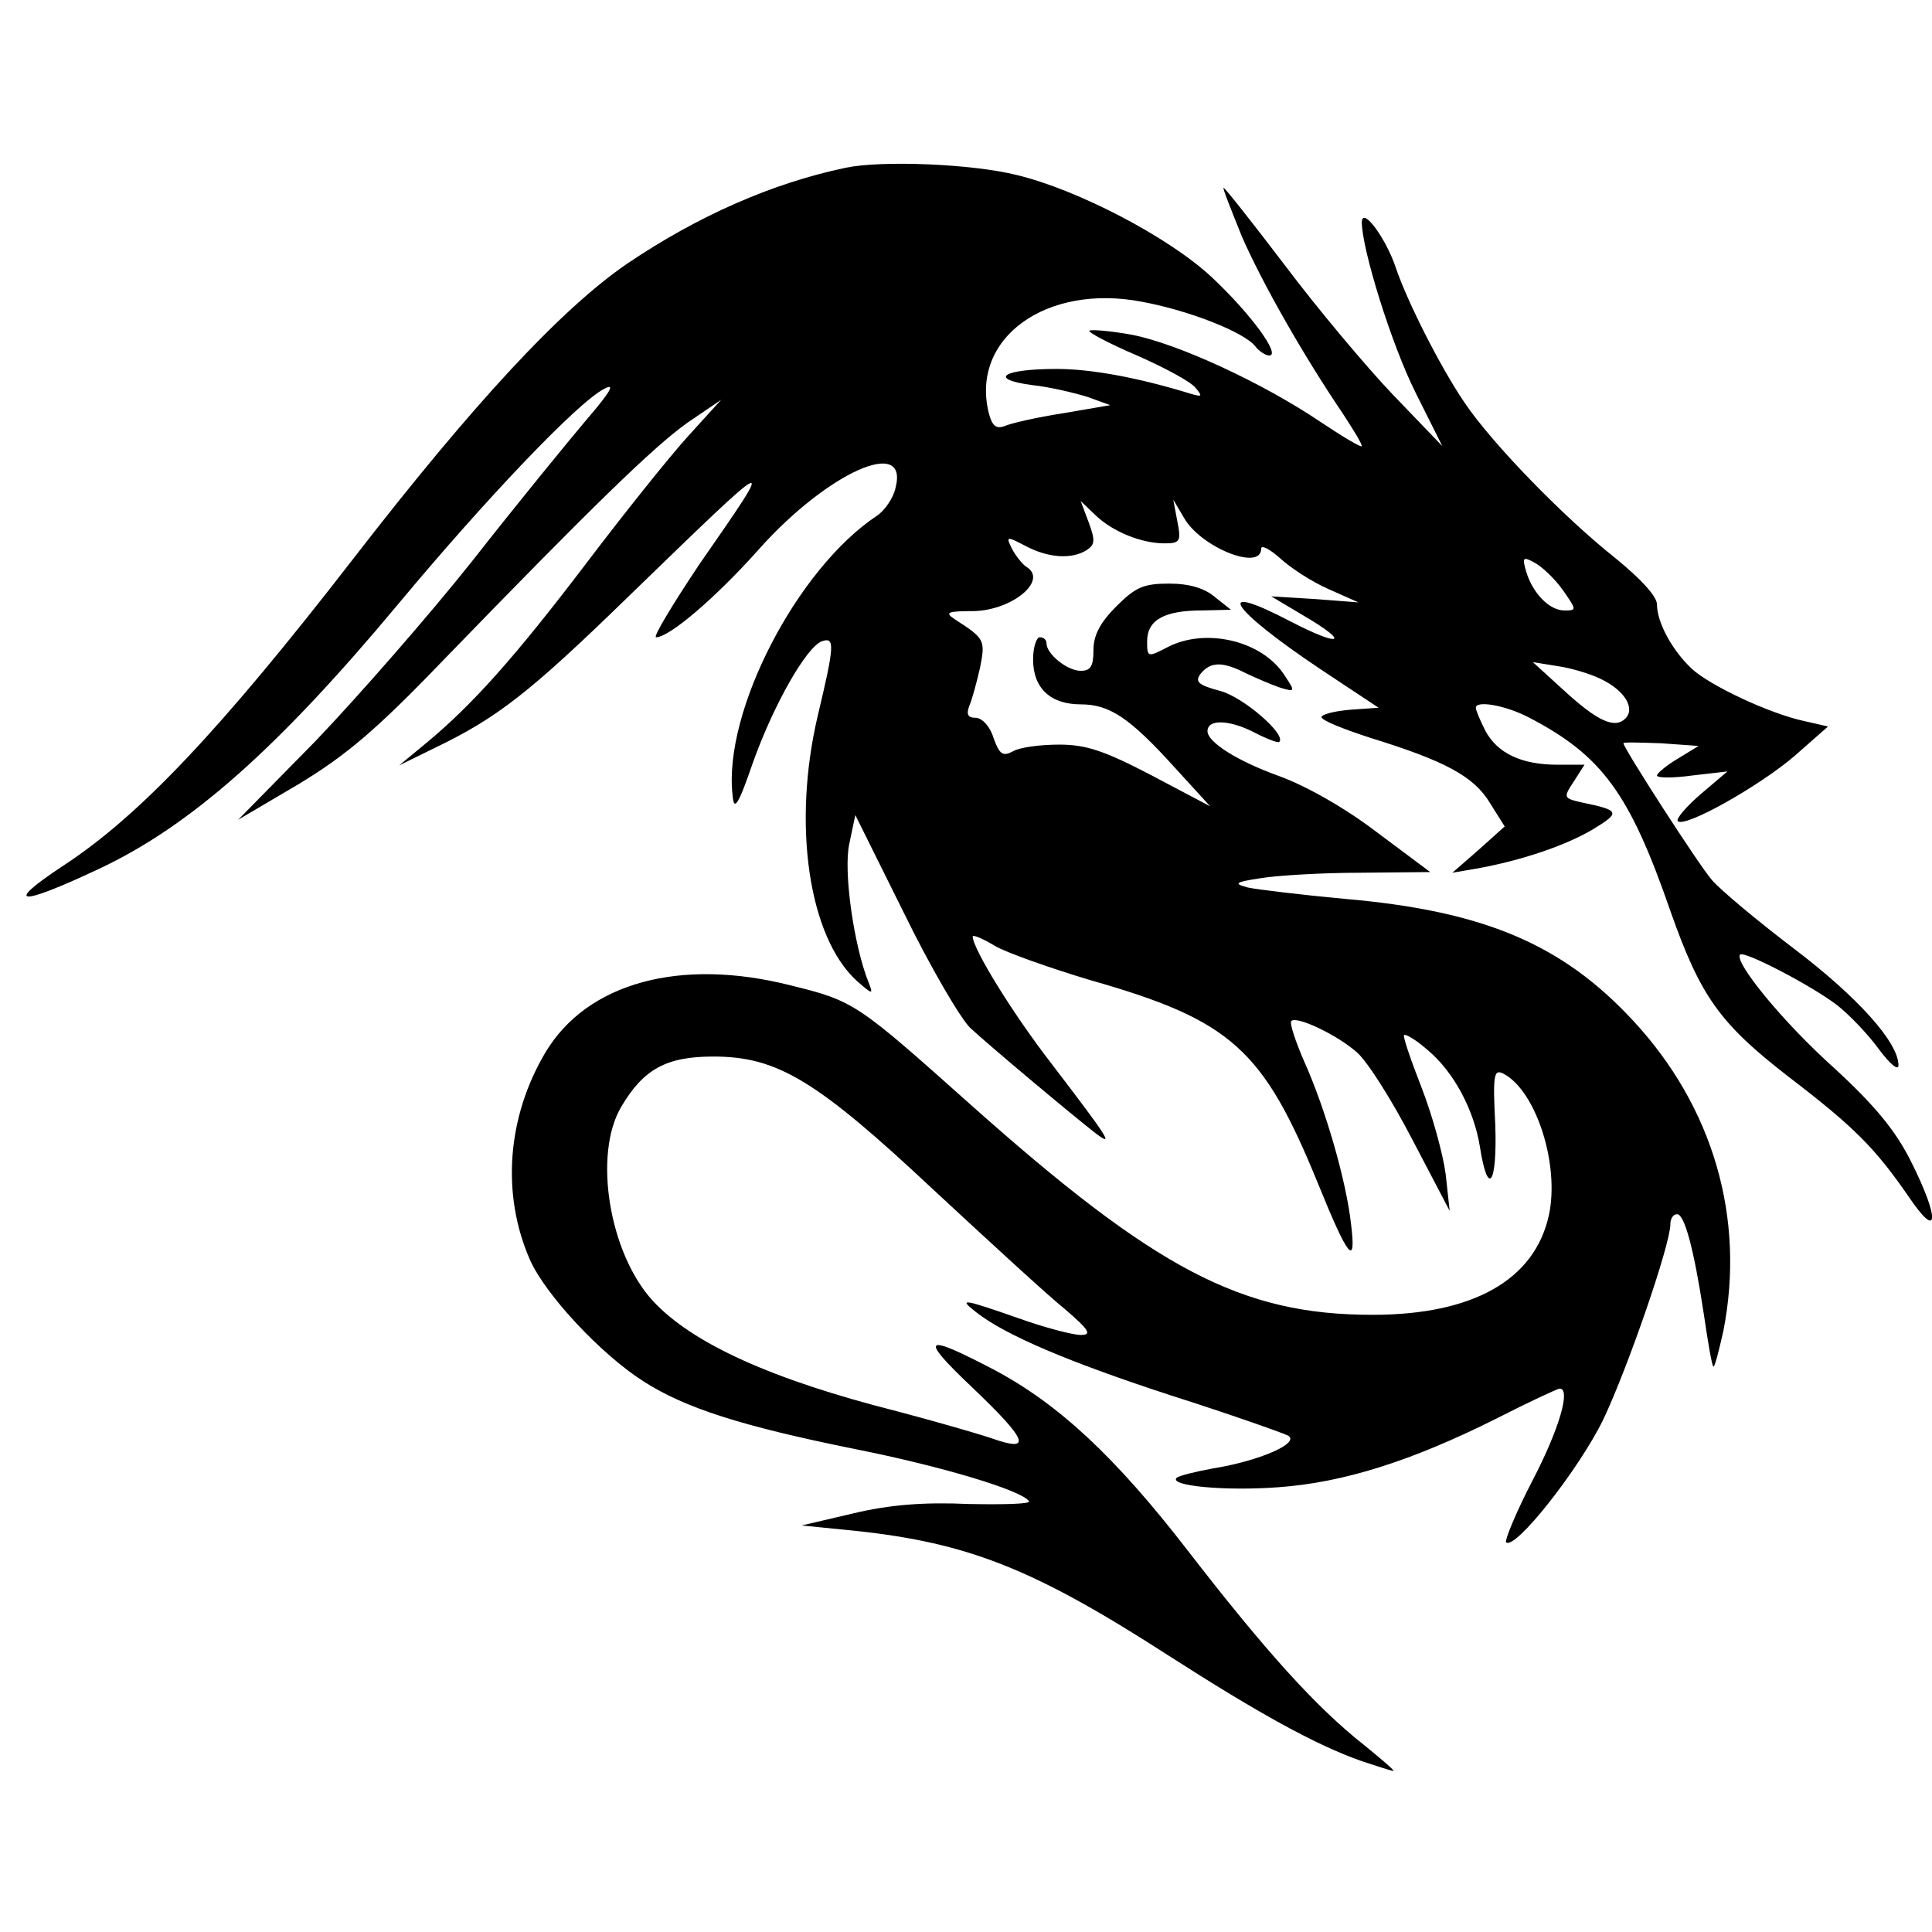 <?xml version="1.0" standalone="no"?>
<!DOCTYPE svg PUBLIC "-//W3C//DTD SVG 20010904//EN"
 "http://www.w3.org/TR/2001/REC-SVG-20010904/DTD/svg10.dtd">
<svg version="1.0" xmlns="http://www.w3.org/2000/svg"
 width="288pt" height="288pt" viewBox="0 0 288 288"
 preserveAspectRatio="xMidYMid meet">

<g transform="translate(0,288) scale(0.1,-0.1)"
fill="#000000" stroke="none">
<path d="M1261 2630 c-110 -23 -221 -72 -326 -143 -98 -67 -230 -209 -410
-442 -196 -253 -317 -381 -430 -455 -91 -60 -68 -62 53 -5 136 64 266 179 446
395 130 156 266 299 306 320 18 10 11 -3 -26 -46 -27 -32 -104 -126 -169 -209
-65 -82 -171 -203 -234 -269 l-116 -118 90 53 c71 43 116 81 215 184 219 226
314 319 365 355 l50 34 -50 -55 c-28 -31 -96 -116 -152 -190 -105 -138 -168
-209 -238 -267 l-40 -33 55 27 c91 44 139 81 285 223 226 219 225 219 107 49
-40 -60 -69 -108 -64 -108 20 0 90 60 154 132 102 114 223 168 203 91 -3 -15
-16 -34 -28 -42 -119 -79 -229 -292 -215 -416 2 -25 8 -17 31 50 31 86 79 170
102 179 20 7 19 -6 -6 -111 -38 -161 -14 -329 58 -395 24 -21 25 -21 18 -3
-22 54 -38 166 -29 207 l9 43 72 -145 c39 -80 84 -157 99 -172 29 -27 152
-130 188 -158 28 -21 17 -5 -67 105 -58 75 -117 171 -117 189 0 3 15 -3 33
-14 17 -10 82 -33 142 -51 211 -60 258 -103 340 -304 45 -111 57 -125 49 -60
-7 64 -38 172 -70 243 -13 30 -22 57 -19 60 8 8 69 -21 98 -47 16 -14 53 -73
83 -131 l55 -105 -6 55 c-4 30 -20 88 -36 129 -16 41 -28 76 -26 78 3 2 19 -8
36 -23 38 -32 68 -88 77 -143 12 -77 26 -57 23 32 -4 77 -2 84 13 76 48 -26
83 -135 67 -210 -21 -97 -113 -149 -263 -149 -196 0 -324 68 -601 315 -167
149 -172 153 -266 176 -165 42 -304 4 -366 -100 -57 -96 -66 -211 -23 -309 23
-52 106 -141 169 -181 62 -40 147 -67 315 -101 131 -26 250 -62 260 -78 2 -4
-38 -5 -90 -4 -66 3 -118 -1 -172 -14 l-77 -18 80 -8 c169 -18 267 -57 467
-186 134 -86 219 -133 287 -157 24 -8 46 -15 48 -15 3 0 -17 17 -44 39 -71 56
-146 139 -262 289 -108 140 -193 219 -289 270 -105 55 -113 50 -34 -25 84 -80
92 -99 30 -77 -24 8 -87 26 -140 40 -186 47 -306 101 -365 165 -65 71 -89 218
-47 289 33 56 67 75 137 75 96 0 154 -35 330 -200 83 -77 170 -157 195 -177
36 -31 40 -38 23 -38 -12 0 -54 11 -93 25 -83 29 -90 30 -63 9 43 -34 137 -74
290 -124 88 -28 167 -56 175 -60 19 -11 -43 -38 -112 -49 -27 -5 -51 -11 -54
-14 -12 -12 72 -20 152 -14 97 7 198 39 324 102 49 25 92 45 95 45 17 0 -1
-61 -40 -136 -25 -48 -42 -90 -40 -93 13 -13 109 109 145 183 37 78 100 261
100 291 0 8 4 15 10 15 11 0 25 -51 40 -150 6 -41 12 -76 14 -77 2 -2 8 22 15
53 33 168 -15 334 -135 463 -105 113 -221 163 -429 181 -65 6 -131 14 -145 17
-22 6 -19 8 20 14 25 4 92 8 148 8 l104 1 -79 59 c-47 36 -105 69 -146 84 -64
23 -107 51 -107 67 0 18 31 17 66 0 21 -11 39 -18 41 -16 11 11 -54 67 -88 76
-34 9 -38 14 -29 26 15 18 33 18 68 0 15 -7 38 -17 50 -21 23 -7 23 -6 7 18
-33 52 -118 72 -175 42 -29 -15 -30 -15 -30 9 0 32 26 46 82 46 l43 1 -24 19
c-15 13 -38 20 -68 20 -38 0 -50 -5 -79 -34 -24 -24 -34 -43 -34 -65 0 -24 -4
-31 -19 -31 -20 0 -51 25 -51 41 0 5 -4 9 -10 9 -5 0 -10 -15 -10 -33 0 -43
26 -67 71 -67 43 0 73 -20 140 -94 l53 -58 -87 46 c-71 37 -98 46 -138 46 -28
0 -59 -4 -69 -10 -15 -8 -20 -5 -29 20 -5 17 -17 30 -27 30 -11 0 -14 5 -9 18
4 9 11 35 16 57 8 41 7 43 -38 72 -15 10 -11 12 28 12 58 1 112 46 79 66 -5 3
-15 15 -21 26 -10 20 -9 20 20 5 34 -18 69 -20 91 -6 12 8 13 14 3 41 l-12 32
22 -21 c26 -25 69 -42 103 -42 23 0 25 3 19 33 l-6 32 16 -27 c25 -44 115 -80
115 -46 0 6 12 0 28 -14 15 -14 47 -35 72 -46 l45 -20 -65 5 -65 4 47 -28 c72
-42 58 -49 -19 -9 -117 61 -90 19 46 -72 l86 -57 -42 -3 c-24 -2 -43 -7 -43
-11 0 -5 33 -18 73 -31 110 -34 154 -57 178 -97 l22 -35 -39 -35 -39 -34 35 6
c68 12 135 35 175 59 41 25 40 28 -18 40 -26 6 -27 7 -11 31 l16 25 -40 0
c-54 0 -90 17 -108 51 -8 16 -14 30 -14 34 0 11 43 4 78 -14 110 -57 151 -113
212 -289 45 -128 74 -168 176 -247 98 -75 129 -106 180 -180 44 -65 46 -33 3
53 -23 46 -53 83 -115 140 -77 69 -150 159 -140 169 6 6 106 -46 144 -75 17
-13 46 -43 62 -65 17 -23 30 -34 30 -25 0 34 -61 102 -156 174 -54 41 -109 87
-122 102 -20 23 -132 197 -132 204 0 2 25 1 56 0 l56 -4 -31 -19 c-17 -10 -31
-22 -31 -25 0 -4 24 -4 53 0 l52 6 -40 -34 c-22 -19 -37 -37 -34 -40 10 -11
123 53 174 97 l50 44 -35 8 c-52 11 -141 53 -168 78 -29 27 -52 69 -52 96 0
12 -24 38 -62 69 -77 61 -184 171 -225 232 -36 53 -85 150 -102 200 -14 43
-50 93 -51 69 0 -40 44 -182 80 -254 l40 -80 -74 77 c-40 42 -113 129 -161
193 -48 63 -89 115 -91 115 -2 0 11 -32 27 -72 30 -69 92 -178 151 -265 15
-23 28 -44 28 -48 0 -3 -27 13 -60 35 -87 59 -215 118 -283 131 -33 6 -61 8
-63 6 -3 -2 29 -19 71 -37 41 -18 80 -39 87 -48 11 -13 10 -14 -7 -9 -78 24
-148 37 -200 37 -80 0 -103 -15 -37 -24 28 -3 65 -12 84 -18 l33 -12 -70 -12
c-39 -6 -78 -15 -87 -19 -13 -5 -19 0 -24 19 -28 112 86 194 229 166 70 -13
151 -45 168 -66 6 -8 16 -14 21 -14 18 0 -28 63 -87 118 -64 59 -198 129 -289
151 -68 17 -202 22 -255 11z m1069 -630 c20 -29 21 -30 2 -30 -22 0 -47 25
-57 58 -6 21 -5 23 13 13 11 -6 30 -24 42 -41z m56 -132 c36 -17 52 -44 37
-59 -16 -16 -42 -4 -93 43 l-45 41 37 -6 c21 -3 50 -12 64 -19z"/>
</g>
</svg>
